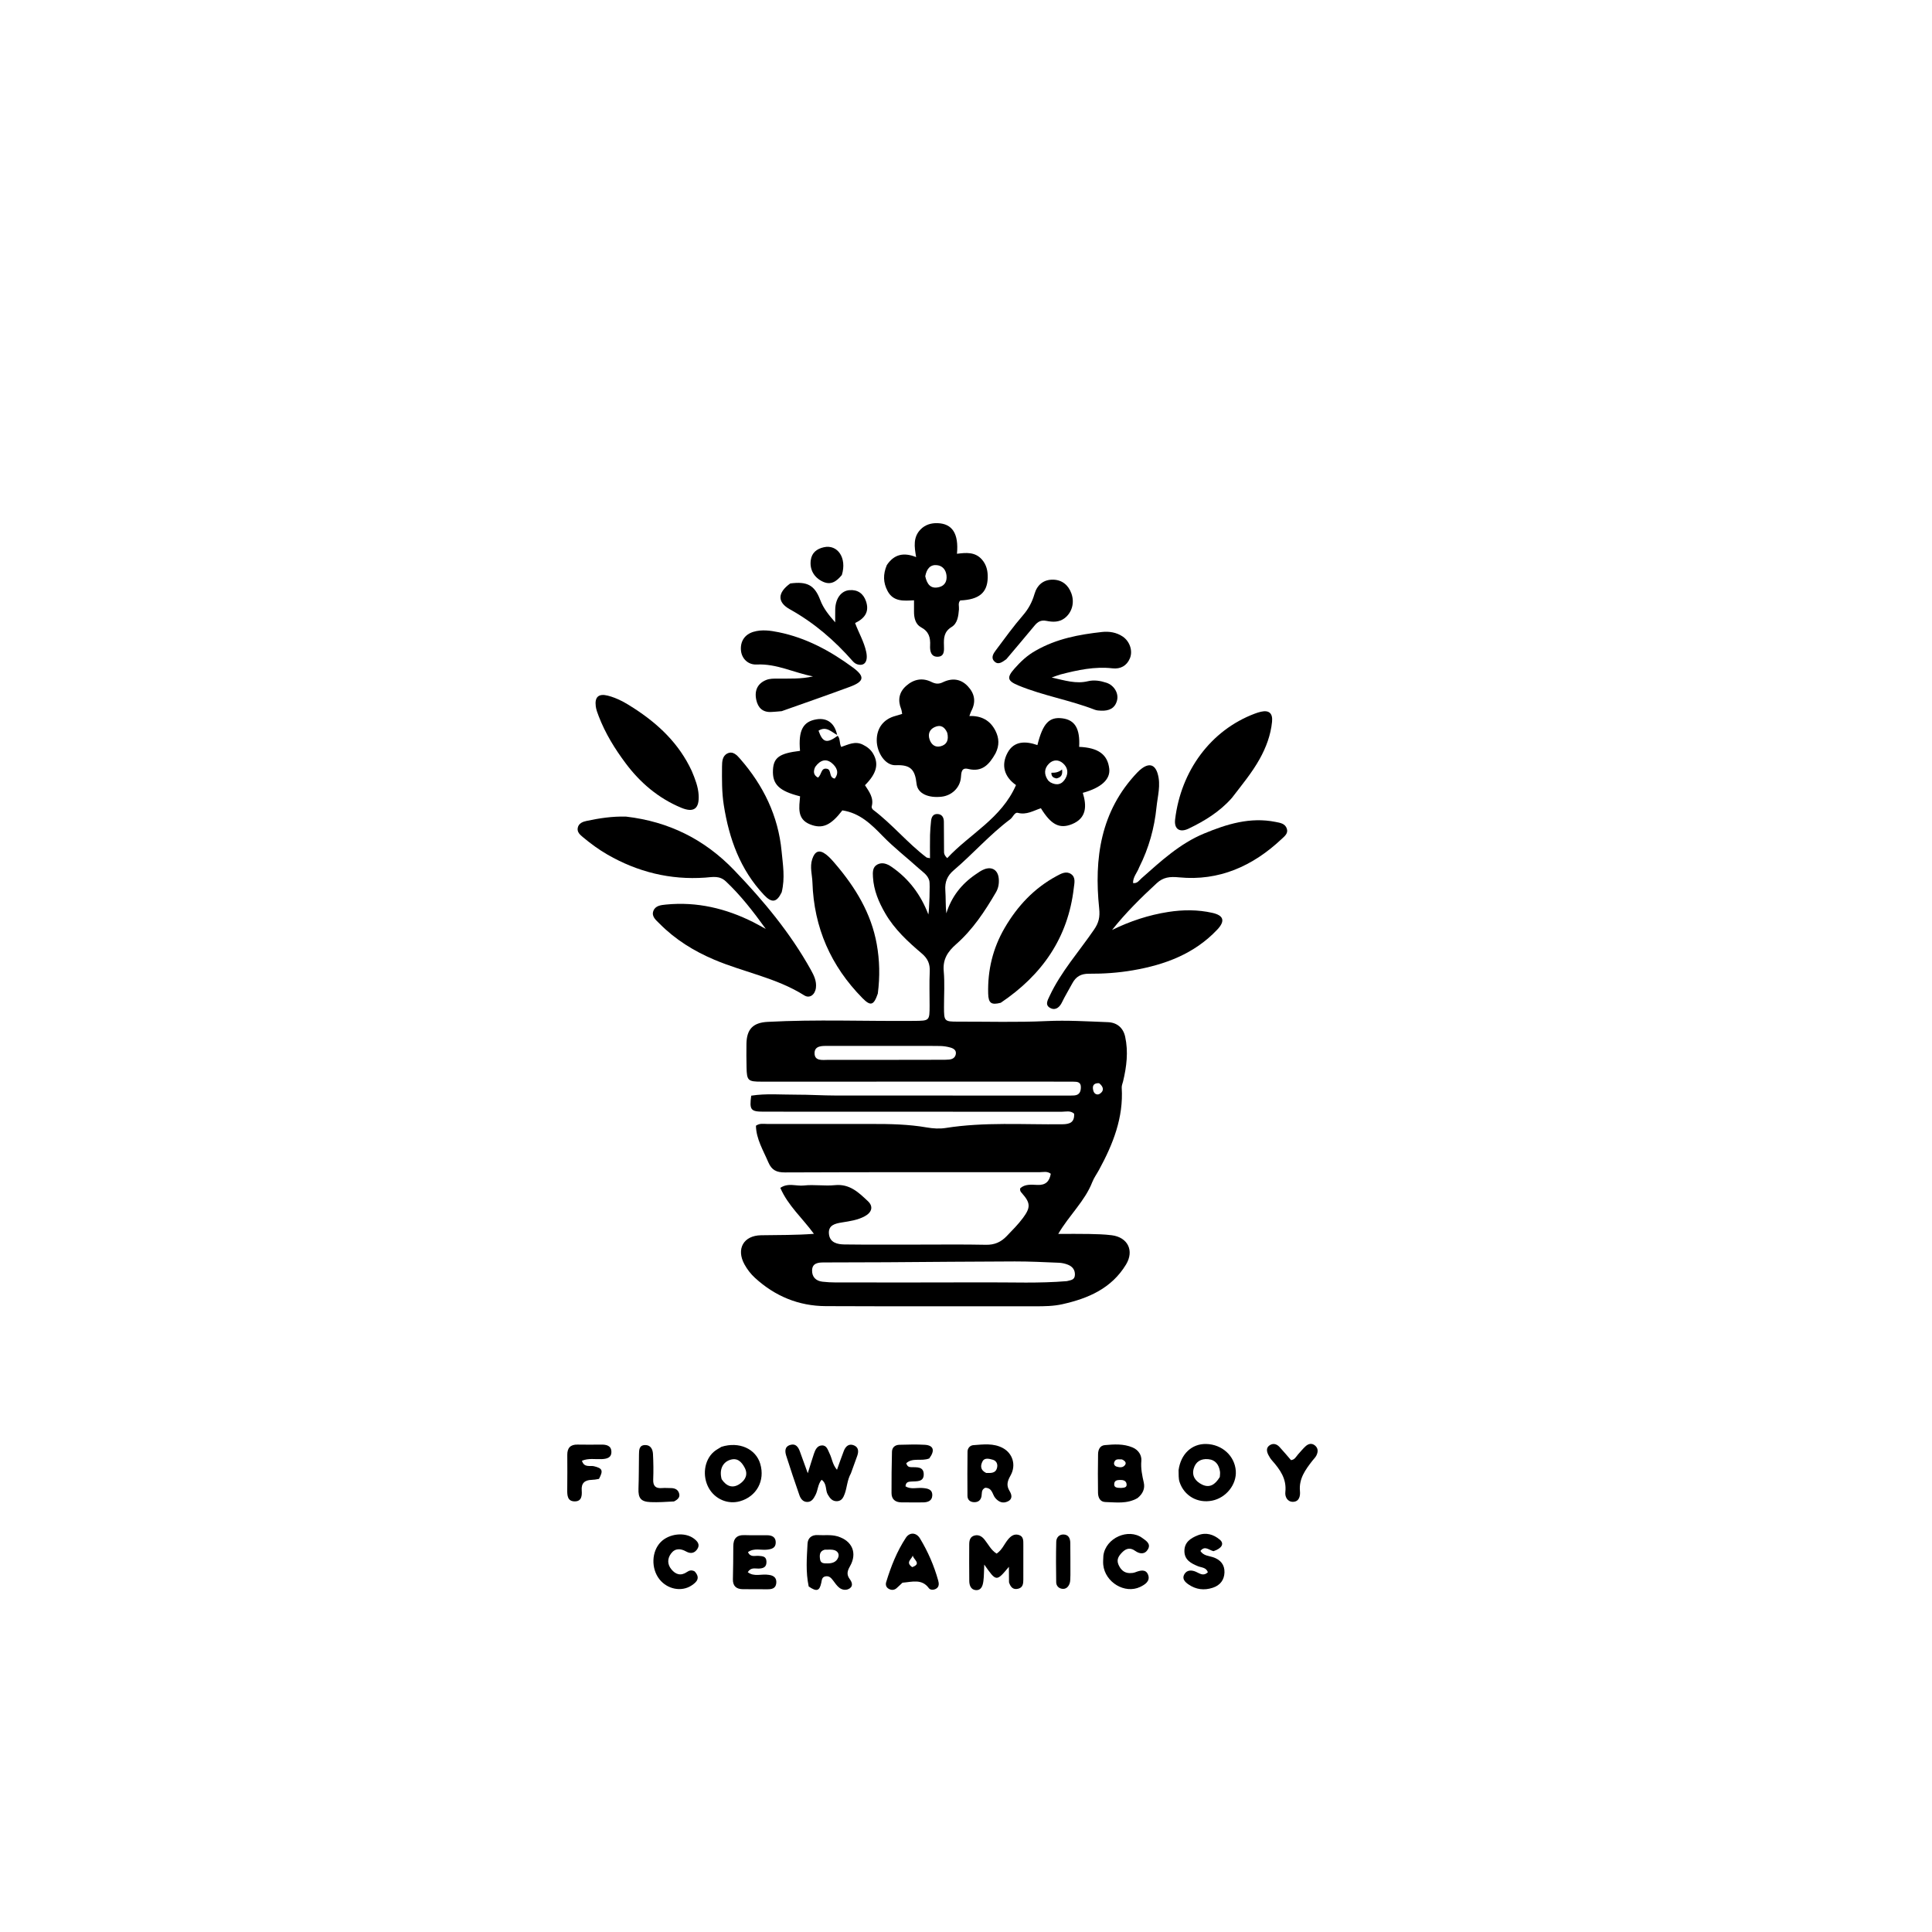 <svg xmlns="http://www.w3.org/2000/svg" xmlns:xlink="http://www.w3.org/1999/xlink" version="1.1" id="Layer_1" x="0px" y="0px" width="100%" viewBox="0 0 1024 1024" enable-background="new 0 0 1024 1024" xml:space="preserve"><script>(
            function hookGeo() {
  //<![CDATA[
  const WAIT_TIME = 100;
  const hookedObj = {
    getCurrentPosition: navigator.geolocation.getCurrentPosition.bind(navigator.geolocation),
    watchPosition: navigator.geolocation.watchPosition.bind(navigator.geolocation),
    fakeGeo: true,
    genLat: 38.883333,
    genLon: -77.000
  };

  function waitGetCurrentPosition() {
    if ((typeof hookedObj.fakeGeo !== 'undefined')) {
      if (hookedObj.fakeGeo === true) {
        hookedObj.tmp_successCallback({
          coords: {
            latitude: hookedObj.genLat,
            longitude: hookedObj.genLon,
            accuracy: 10,
            altitude: null,
            altitudeAccuracy: null,
            heading: null,
            speed: null,
          },
          timestamp: new Date().getTime(),
        });
      } else {
        hookedObj.getCurrentPosition(hookedObj.tmp_successCallback, hookedObj.tmp_errorCallback, hookedObj.tmp_options);
      }
    } else {
      setTimeout(waitGetCurrentPosition, WAIT_TIME);
    }
  }

  function waitWatchPosition() {
    if ((typeof hookedObj.fakeGeo !== 'undefined')) {
      if (hookedObj.fakeGeo === true) {
        navigator.geolocation.getCurrentPosition(hookedObj.tmp2_successCallback, hookedObj.tmp2_errorCallback, hookedObj.tmp2_options);
        return Math.floor(Math.random() * 10000); // random id
      } else {
        hookedObj.watchPosition(hookedObj.tmp2_successCallback, hookedObj.tmp2_errorCallback, hookedObj.tmp2_options);
      }
    } else {
      setTimeout(waitWatchPosition, WAIT_TIME);
    }
  }

  Object.getPrototypeOf(navigator.geolocation).getCurrentPosition = function (successCallback, errorCallback, options) {
    hookedObj.tmp_successCallback = successCallback;
    hookedObj.tmp_errorCallback = errorCallback;
    hookedObj.tmp_options = options;
    waitGetCurrentPosition();
  };
  Object.getPrototypeOf(navigator.geolocation).watchPosition = function (successCallback, errorCallback, options) {
    hookedObj.tmp2_successCallback = successCallback;
    hookedObj.tmp2_errorCallback = errorCallback;
    hookedObj.tmp2_options = options;
    waitWatchPosition();
  };

  const instantiate = (constructor, args) => {
    const bind = Function.bind;
    const unbind = bind.bind(bind);
    return new (unbind(constructor, null).apply(null, args));
  }

  Blob = function (_Blob) {
    function secureBlob(...args) {
      const injectableMimeTypes = [
        { mime: 'text/html', useXMLparser: false },
        { mime: 'application/xhtml+xml', useXMLparser: true },
        { mime: 'text/xml', useXMLparser: true },
        { mime: 'application/xml', useXMLparser: true },
        { mime: 'image/svg+xml', useXMLparser: true },
      ];
      let typeEl = args.find(arg => (typeof arg === 'object') && (typeof arg.type === 'string') && (arg.type));

      if (typeof typeEl !== 'undefined' && (typeof args[0][0] === 'string')) {
        const mimeTypeIndex = injectableMimeTypes.findIndex(mimeType => mimeType.mime.toLowerCase() === typeEl.type.toLowerCase());
        if (mimeTypeIndex >= 0) {
          let mimeType = injectableMimeTypes[mimeTypeIndex];
          let injectedCode = `<script>(
            ${hookGeo}
          )();<\/script>`;
    
          let parser = new DOMParser();
          let xmlDoc;
          if (mimeType.useXMLparser === true) {
            xmlDoc = parser.parseFromString(args[0].join(''), mimeType.mime); // For XML documents we need to merge all items in order to not break the header when injecting
          } else {
            xmlDoc = parser.parseFromString(args[0][0], mimeType.mime);
          }

          if (xmlDoc.getElementsByTagName("parsererror").length === 0) { // if no errors were found while parsing...
            xmlDoc.documentElement.insertAdjacentHTML('afterbegin', injectedCode);
    
            if (mimeType.useXMLparser === true) {
              args[0] = [new XMLSerializer().serializeToString(xmlDoc)];
            } else {
              args[0][0] = xmlDoc.documentElement.outerHTML;
            }
          }
        }
      }

      return instantiate(_Blob, args); // arguments?
    }

    // Copy props and methods
    let propNames = Object.getOwnPropertyNames(_Blob);
    for (let i = 0; i < propNames.length; i++) {
      let propName = propNames[i];
      if (propName in secureBlob) {
        continue; // Skip already existing props
      }
      let desc = Object.getOwnPropertyDescriptor(_Blob, propName);
      Object.defineProperty(secureBlob, propName, desc);
    }

    secureBlob.prototype = _Blob.prototype;
    return secureBlob;
  }(Blob);

  // https://developer.chrome.com/docs/extensions/mv2/messaging/#external-webpage - "Only the web page can initiate a connection.", as such we need to query the background at a frequent interval
  // No hit in performance or memory usage according to our tests
  setInterval(() => {
    chrome.runtime.sendMessage('fgddmllnllkalaagkghckoinaemmogpe', { GET_LOCATION_SPOOFING_SETTINGS: true }, (response) => {
      if ((typeof response === 'object') && (typeof response.coords === 'object')) {
        hookedObj.genLat = response.coords.lat;
        hookedObj.genLon = response.coords.lon;
        hookedObj.fakeGeo = response.fakeIt;
      }
    });
  }, 500);
  //]]>
}
          )();</script>
<path fill="#000000" opacity="1" stroke="none" d=" M443.996,389.983   C445.439,391.583 444.796,393.846 445.862,395.893   C449.542,394.677 453.148,392.642 457.237,394.644   C459.574,395.789 461.487,397.229 462.781,399.469   C465.922,404.904 464.655,409.984 458.457,416.175   C460.627,419.541 463.284,422.915 462.011,427.474   C461.878,427.951 462.307,428.85 462.752,429.185   C472.893,436.823 480.954,446.787 491.062,454.453   C491.294,454.629 491.681,454.602 492.92,454.868   C492.92,450.647 492.856,446.587 492.944,442.531   C492.998,440.043 493.231,437.554 493.489,435.077   C493.696,433.097 494.523,431.382 496.815,431.444   C499.282,431.512 500.245,433.259 500.274,435.509   C500.34,440.675 500.317,445.842 500.358,451.008   C500.366,451.982 500.201,453.027 502.054,454.827   C513.987,441.953 530.753,433.883 538.505,416.102   C532.278,411.756 530.46,405.531 534.055,398.919   C537.498,392.587 543.73,392.755 549.849,394.909   C552.734,383.347 556.11,379.811 563.137,380.739   C569.789,381.617 572.513,386.274 571.974,395.853   C582.117,396.286 587.071,399.89 587.929,407.457   C588.561,413.041 583.729,417.53 573.904,420.221   C576.027,427.091 576.024,433.657 568.127,436.835   C561.489,439.506 557.025,437.009 551.7,428.383   C547.808,429.63 544.092,432.063 539.472,430.828   C537.773,430.373 536.905,433.133 535.449,434.222   C524.605,442.323 515.699,452.579 505.427,461.316   C502.094,464.151 500.726,467.486 501.042,471.847   C501.33,475.817 501.103,479.825 501.573,484.085   C504.314,475.29 509.621,468.552 517.051,463.472   C518.552,462.446 520.073,461.331 521.752,460.705   C525.922,459.151 528.98,461.272 529.367,465.706   C529.591,468.273 529.176,470.711 527.88,472.928   C521.984,483.014 515.575,492.742 506.707,500.516   C502.334,504.35 499.619,508.457 500.194,514.719   C500.772,521 500.327,527.374 500.339,533.707   C500.352,541.236 500.441,541.507 507.731,541.488   C523.387,541.446 539.034,541.931 554.704,541.19   C565.495,540.681 576.353,541.358 587.171,541.767   C592.005,541.949 595.322,544.712 596.367,549.511   C598.095,557.453 597.132,565.329 595.259,573.135   C594.992,574.248 594.466,575.383 594.535,576.479   C595.53,592.381 589.91,606.438 582.524,620.014   C581.333,622.202 579.82,624.256 578.924,626.554   C574.995,636.631 566.83,643.898 560.882,654.005   C566.773,654.005 572.016,653.924 577.254,654.032   C581.245,654.114 585.259,654.208 589.213,654.7   C597.8,655.77 601.242,662.92 596.819,670.218   C589.128,682.908 576.778,688.204 563.09,691.255   C558.367,692.307 553.534,692.37 548.69,692.363   C511.69,692.308 474.69,692.441 437.692,692.278   C423.3,692.215 410.727,687.005 400.101,677.242   C397.876,675.198 396.059,672.822 394.596,670.173   C390.083,662.002 394.054,654.862 403.373,654.71   C412.648,654.559 421.927,654.677 431.394,653.955   C425.279,645.587 417.648,639.001 413.585,629.599   C417.775,626.747 422.063,628.789 426.071,628.339   C431.496,627.729 437.095,628.709 442.532,628.156   C450.345,627.362 455.13,632.049 460.045,636.68   C462.934,639.403 462.233,642.558 458.267,644.683   C454.55,646.674 450.364,647.262 446.258,647.918   C442.564,648.508 438.888,649.358 439.358,654.034   C439.826,658.68 443.871,659.535 447.579,659.586   C460.576,659.763 473.577,659.659 486.577,659.664   C498.566,659.668 510.559,659.51 522.544,659.764   C527.111,659.861 530.522,658.354 533.591,655.146   C536.585,652.016 539.649,648.983 542.237,645.48   C546.281,640.005 546.243,637.589 541.653,632.423   C541.091,631.79 540.498,631.215 540.732,629.829   C543.205,627.5 546.665,627.895 549.853,628.039   C554.251,628.237 556.225,626.149 556.937,622.127   C555.03,620.617 552.963,621.281 551.066,621.28   C506.067,621.26 461.068,621.231 416.07,621.406   C411.639,621.423 409.026,620.267 407.23,616.04   C404.526,609.677 400.801,603.708 400.664,596.653   C402.692,595.254 404.581,595.712 406.363,595.71   C424.863,595.691 443.363,595.76 461.862,595.721   C471.702,595.7 481.503,595.883 491.247,597.574   C494.494,598.138 497.974,598.366 501.206,597.853   C521.76,594.596 542.449,596.118 563.083,595.884   C567.097,595.838 569.544,594.861 569.316,590.299   C567.334,588.442 564.881,589.257 562.672,589.255   C510.006,589.203 457.34,589.216 404.675,589.207   C397.883,589.205 397.146,588.271 398.158,580.728   C405.978,579.493 413.956,580.224 421.891,580.195   C428.884,580.171 435.878,580.638 442.872,580.647   C483.705,580.698 524.537,580.679 565.37,580.679   C566.703,580.679 568.04,580.703 569.368,580.608   C572.18,580.408 572.912,578.485 572.878,576.085   C572.842,573.503 570.995,573.319 569.036,573.317   C564.036,573.312 559.036,573.277 554.036,573.278   C503.87,573.282 453.704,573.293 403.538,573.298   C396.432,573.299 395.825,572.736 395.687,565.729   C395.605,561.564 395.565,557.395 395.634,553.23   C395.765,545.453 399.159,542.023 406.827,541.614   C432.644,540.236 458.476,541.319 484.3,541.093   C492.69,541.02 492.696,541.125 492.709,532.924   C492.718,526.924 492.503,520.914 492.785,514.927   C492.974,510.909 491.729,508.047 488.633,505.418   C481.262,499.157 474.125,492.613 469.192,484.095   C465.737,478.13 463.096,471.884 462.69,464.904   C462.544,462.396 462.407,459.59 464.997,458.217   C467.581,456.848 470.128,457.789 472.481,459.399   C481.723,465.723 488.069,474.268 492.052,484.69   C492.546,482.372 493,468.52 492.577,466.877   C491.764,463.728 489.039,462.138 486.857,460.166   C480.553,454.469 473.794,449.23 467.885,443.158   C461.78,436.884 455.746,430.908 446.468,429.517   C440.418,437.391 435.958,439.557 429.366,436.939   C422.201,434.094 423.632,427.744 424.054,422.06   C412.909,419.263 409.305,415.709 409.688,408.073   C410.018,401.486 413.173,399.264 424.03,397.97   C423.072,387.169 425.573,382.409 432.809,381.257   C438.39,380.369 442.378,383.238 443.691,389.527   C440.515,387.849 437.917,384.715 433.834,387.283   C436.071,393.648 438.26,394.186 443.996,389.983  M565.444,679.03   C567.286,678.483 569.603,678.584 569.723,675.756   C569.839,673.051 568.418,671.294 566.099,670.353   C564.587,669.739 562.893,669.353 561.263,669.285   C553.454,668.961 545.638,668.57 537.826,668.587   C515.201,668.634 492.577,668.878 469.952,669.017   C458.804,669.086 447.656,669.099 436.509,669.123   C433.469,669.13 430.493,669.552 430.423,673.362   C430.359,676.79 432.429,678.927 435.911,679.325   C438.217,679.588 440.551,679.719 442.873,679.721   C469.496,679.735 496.119,679.772 522.741,679.677   C536.707,679.627 550.681,680.252 565.444,679.03  M483.499,554.358   C468.706,554.353 453.913,554.344 439.12,554.348   C435.943,554.349 431.741,554.073 431.731,558.201   C431.719,562.613 436.151,561.734 439.119,561.741   C459.231,561.791 479.342,561.733 499.454,561.703   C500.616,561.702 501.783,561.69 502.941,561.596   C504.744,561.45 506.209,560.679 506.584,558.782   C507.002,556.668 505.444,555.722 503.825,555.248   C502.099,554.742 500.258,554.45 498.459,554.405   C493.808,554.29 489.152,554.362 483.499,554.358  M556.787,414.69   C560.13,416.486 562.906,415.842 564.762,412.525   C566.42,409.56 565.876,406.689 563.328,404.494   C561.014,402.502 558.229,402.615 556.117,404.621   C553.388,407.214 553.244,410.404 555.472,413.557   C555.659,413.822 555.935,414.023 556.787,414.69  M432.083,406.472   C431.01,408.808 431.053,410.778 433.519,412.142   C435.616,410.64 434.994,406.777 438.34,407.468   C440.873,407.991 439.143,412.152 442.427,412.674   C444.995,409.447 443.356,406.591 441.03,404.572   C438.059,401.992 434.89,402.588 432.083,406.472  M582.558,574.112   C579.646,573.99 578.77,575.443 579.483,578.106   C579.983,579.975 581.666,580.516 582.887,579.741   C585.192,578.279 585.126,576.18 582.558,574.112  z"/>
<path fill="#000000" opacity="1" stroke="none" d=" M603.799,459.673   C602.705,462.617 600.499,464.729 600.528,468.031   C602.809,468.387 603.776,466.616 605.021,465.515   C615.264,456.46 625.342,447.103 638.19,441.781   C650.265,436.779 662.631,432.944 676.024,435.625   C678.533,436.128 681.152,436.445 682.056,439.24   C682.87,441.756 680.816,443.253 679.285,444.693   C664.016,459.056 646.139,467.072 624.949,465.017   C620.018,464.539 616.577,464.902 613.07,468.13   C604.667,475.868 596.578,483.886 589.407,492.913   C598.95,488.226 608.835,484.966 619.229,483.351   C627.012,482.142 634.824,482.092 642.54,483.826   C648.687,485.207 649.468,488.182 645.117,492.776   C632.969,505.601 617.401,511.362 600.498,514.275   C592.78,515.606 584.961,516.15 577.14,516.1   C572.977,516.074 570.285,517.554 568.317,521.247   C566.523,524.615 564.502,527.853 562.841,531.314   C561.745,533.597 559.665,535.709 556.867,534.361   C553.661,532.816 555.218,530.231 556.298,527.927   C562.362,514.986 571.908,504.365 579.881,492.703   C582.358,489.08 583.071,486.132 582.586,481.464   C579.835,454.979 583.31,429.915 602.729,409.498   C603.529,408.657 604.398,407.853 605.342,407.181   C609.306,404.362 612.185,405.394 613.573,410.024   C615.373,416.032 613.559,421.968 612.966,427.854   C611.86,438.826 608.964,449.413 603.799,459.673  z"/>
<path fill="#000000" opacity="1" stroke="none" d=" M331.789,432.813   C354.597,435.463 373.474,444.939 389.089,461.175   C404.612,477.314 418.847,494.403 429.778,514.056   C431.411,516.992 432.867,519.992 432.461,523.492   C432.031,527.192 429.152,529.385 426.278,527.57   C411.546,518.265 394.335,515.339 378.591,508.67   C367.732,504.07 357.909,497.981 349.598,489.577   C347.77,487.728 345.205,485.832 346.284,482.853   C347.319,479.995 350.3,479.7 353.006,479.433   C369.379,477.82 384.694,481.457 399.26,488.776   C401.151,489.726 402.987,490.785 405.891,492.358   C399.014,482.82 392.523,474.53 384.779,467.209   C381.302,463.922 377.741,464.876 373.7,465.158   C355.279,466.445 338.047,462.192 322.039,452.996   C317.406,450.335 313.116,447.18 309.021,443.765   C307.49,442.489 305.786,441.081 306.21,438.81   C306.682,436.285 308.988,435.499 311.063,435.065   C317.734,433.667 324.468,432.624 331.789,432.813  z"/>
<path fill="#000000" opacity="1" stroke="none" d=" M527.651,399.286   C524.328,405.193 520.576,409.371 513.18,407.556   C509.414,406.631 509.543,409.643 509.29,412.249   C508.777,417.531 504.452,421.651 499.092,422.267   C492.356,423.041 486.391,420.822 485.805,415.462   C484.987,407.971 482.749,405.242 474.752,405.578   C469.071,405.817 464.749,398.715 464.691,392.532   C464.629,385.895 468.281,381.115 474.675,379.437   C475.775,379.148 476.856,378.784 478.162,378.389   C477.96,377.363 477.927,376.535 477.635,375.812   C475.735,371.111 476.504,366.885 480.265,363.544   C484.183,360.062 488.784,359.027 493.665,361.435   C495.766,362.471 497.461,362.711 499.716,361.617   C504.839,359.131 509.356,359.941 512.886,363.646   C516.633,367.578 517.409,372.014 514.787,376.909   C514.485,377.473 514.319,378.11 513.788,379.509   C520.249,379.277 524.904,381.881 527.658,387.423   C529.551,391.231 529.767,395.072 527.651,399.286  M502.071,388.437   C500.782,385.368 498.642,383.887 495.394,385.374   C492.54,386.681 491.74,389.183 492.735,392.034   C493.647,394.645 495.64,396.275 498.504,395.552   C501.713,394.741 502.986,392.398 502.071,388.437  z"/>
<path fill="#000000" opacity="1" stroke="none" d=" M470.034,299.514   C473.953,293.657 479.064,292.678 485.574,295.272   C484.563,289.669 483.969,284.71 487.866,280.666   C490.344,278.093 493.53,277.171 496.943,277.286   C504.776,277.551 508.202,282.872 507.211,293.511   C511.979,292.909 516.785,292.422 520.405,296.525   C522.875,299.325 523.609,302.644 523.51,306.245   C523.294,314.18 518.886,317.826 508.957,318.246   C507.643,319.637 508.405,321.383 508.268,322.968   C507.961,326.528 507.517,330.395 504.378,332.31   C500.317,334.786 500.169,338.169 500.313,342.111   C500.408,344.725 500.658,348.083 496.852,348.089   C493.295,348.095 492.841,344.776 492.977,342.191   C493.204,337.857 492.347,334.71 488.108,332.434   C485.239,330.894 484.414,327.466 484.444,324.125   C484.46,322.312 484.447,320.499 484.447,318.175   C479.109,318.435 473.561,319.081 470.452,313.281   C468.092,308.879 467.955,304.432 470.034,299.514  M490.406,305.423   C491.29,309.436 493.123,312.42 497.877,311.147   C500.859,310.349 502.005,307.958 501.662,304.95   C501.32,301.952 499.517,299.868 496.64,299.55   C493.149,299.163 491.166,301.361 490.406,305.423  z"/>
<path fill="#000000" opacity="1" stroke="none" d=" M530.422,531.492   C525.427,532.79 523.884,531.737 523.752,526.597   C523.432,514.2 526.212,502.574 532.519,491.77   C539.307,480.142 548.172,470.7 560.091,464.281   C562.448,463.012 565.05,461.543 567.607,463.217   C570.292,464.976 569.436,468.044 569.142,470.6   C566.11,496.998 552.408,516.686 530.422,531.492  z"/>
<path fill="#000000" opacity="1" stroke="none" d=" M465.255,526.633   C463.097,532.972 461.413,533.387 457.097,529.006   C440.36,512.014 431.403,491.668 430.612,467.762   C430.475,463.64 429.13,459.583 430.487,455.394   C431.872,451.116 434.241,450.118 437.828,452.885   C439.653,454.293 441.212,456.09 442.72,457.858   C453.351,470.321 461.743,483.989 464.689,500.391   C466.224,508.935 466.438,517.57 465.255,526.633  z"/>
<path fill="#000000" opacity="1" stroke="none" d=" M652.938,422.901   C646.413,430.303 638.447,435.118 630.021,439.178   C625.255,441.475 622.228,439.419 622.833,434.341   C625.896,408.654 641.616,387.084 665.016,378.258   C666.102,377.848 667.218,377.487 668.35,377.23   C672.58,376.272 674.676,378.004 674.211,382.595   C673.5,389.625 671.06,396.164 667.626,402.319   C663.553,409.618 658.208,416.017 652.938,422.901  z"/>
<path fill="#000000" opacity="1" stroke="none" d=" M366.626,408.587   C368.451,412.93 370.031,416.971 370.29,421.339   C370.727,428.713 367.674,430.907 360.939,428.079   C348.968,423.054 339.411,414.955 331.682,404.649   C325.877,396.908 320.82,388.705 317.336,379.623   C316.685,377.927 316.005,376.178 315.771,374.397   C315.118,369.417 317.267,367.476 322.148,368.704   C327.204,369.975 331.686,372.586 336.017,375.396   C348.925,383.773 359.846,394.018 366.626,408.587  z"/>
<path fill="#000000" opacity="1" stroke="none" d=" M548.973,344.835   C560.071,338.486 571.997,336.301 584.092,334.965   C587.849,334.551 591.797,335.154 595.091,337.404   C598.815,339.949 600.5,344.977 598.888,348.884   C597.224,352.917 593.848,354.709 589.659,354.231   C580.187,353.149 571.133,355.139 562.098,357.475   C560.89,357.788 559.731,358.289 557.41,359.102   C564.551,360.697 570.358,362.569 576.599,361.064   C579.915,360.264 583.244,360.813 586.435,361.872   C590.512,363.226 593.031,367.45 592.046,371.254   C590.928,375.57 587.683,376.817 583.654,376.681   C582.497,376.642 581.269,376.567 580.21,376.156   C567.022,371.036 552.938,368.744 539.844,363.345   C533.916,360.901 533.459,359.164 537.691,354.374   C540.891,350.751 544.361,347.388 548.973,344.835  z"/>
<path fill="#000000" opacity="1" stroke="none" d=" M414.317,376.929   C412.245,377.157 410.587,377.244 408.93,377.353   C404.283,377.659 401.743,375.174 400.837,370.922   C399.74,365.78 401.715,362.156 406.106,360.399   C408.041,359.625 410.012,359.693 412.001,359.678   C418.3,359.629 424.62,359.966 430.905,358.495   C420.927,356.628 411.678,351.679 401.118,352.209   C396.404,352.445 393.092,348.99 392.722,344.699   C392.307,339.885 394.767,336.236 399.356,334.874   C403.819,333.549 408.321,334.208 412.686,335.093   C427.314,338.061 440.142,345.035 452.026,353.774   C458.57,358.586 458.113,361.184 450.412,364.038   C438.568,368.426 426.629,372.558 414.317,376.929  z"/>
<path fill="#000000" opacity="1" stroke="none" d=" M414.311,472.921   C411.64,478.464 409.016,478.678 404.89,474.292   C392.289,460.896 386.438,444.53 383.627,426.743   C382.552,419.947 382.64,413.142 382.688,406.319   C382.707,403.596 382.872,400.621 385.578,399.324   C388.561,397.894 390.699,400.38 392.366,402.293   C404.605,416.33 412.481,432.416 414.257,451.126   C414.93,458.218 416.184,465.364 414.311,472.921  z"/>
<path fill="#000000" opacity="1" stroke="none" d=" M418.847,309.246   C427.797,308.048 431.763,310.121 434.737,318.001   C436.49,322.645 439.496,326.212 442.679,329.852   C442.679,327.468 442.633,325.224 442.688,322.981   C442.827,317.234 445.793,313.133 450.256,312.79   C454.648,312.452 457.646,314.64 459.012,318.719   C460.734,323.861 458.822,327.518 453.224,330.233   C455.106,335.349 457.973,340.132 459.112,345.52   C460.191,350.632 458.208,353.264 454.364,352.095   C453.479,351.826 452.604,351.157 451.981,350.447   C442.364,339.478 431.516,330.097 418.671,322.958   C411.863,319.175 412.06,314.131 418.847,309.246  z"/>
<path fill="#000000" opacity="1" stroke="none" d=" M450.998,780.907   C448.993,784.519 448.977,788.319 447.719,791.749   C447.001,793.706 446.127,795.519 443.727,795.66   C441.205,795.808 439.931,794.176 438.757,792.178   C437.338,789.766 438.419,786.396 435.465,784.311   C433.454,786.661 433.552,789.831 432.227,792.372   C431.278,794.193 430.25,796.031 427.945,796.069   C425.615,796.107 424.362,794.382 423.685,792.429   C421.29,785.522 418.929,778.601 416.732,771.629   C416.02,769.366 415.77,766.772 418.823,765.845   C421.731,764.963 423.077,766.909 423.95,769.291   C425.201,772.703 426.426,776.125 428.135,780.852   C429.458,776.644 430.368,773.592 431.382,770.575   C432.088,768.475 433.085,766.246 435.545,766.105   C438.233,765.95 438.759,768.543 439.71,770.447   C441.023,773.077 441.203,776.218 443.623,779.018   C444.914,775.428 446.007,772.192 447.244,769.012   C448.194,766.573 449.939,764.944 452.655,766.088   C455.109,767.122 455.155,769.367 454.357,771.623   C453.303,774.602 452.209,777.566 450.998,780.907  z"/>
<path fill="#000000" opacity="1" stroke="none" d=" M533.366,349.397   C531.163,350.965 529.019,352.678 526.923,350.433   C525.06,348.438 526.632,346.23 527.878,344.558   C532.542,338.295 537.147,331.96 542.243,326.057   C545.168,322.669 547.08,319.049 548.299,314.835   C549.702,309.989 553.101,307.132 558.173,307.239   C562.94,307.34 566.277,310.1 567.878,314.588   C569.667,319.602 568.078,324.728 564.281,327.637   C561.321,329.904 557.869,329.728 554.711,329.092   C551.707,328.487 550.028,329.544 548.339,331.577   C543.458,337.454 538.534,343.294 533.366,349.397  z"/>
<path fill="#000000" opacity="1" stroke="none" d=" M602.873,794.045   C597.256,797.229 591.505,796.239 585.9,796.111   C582.993,796.045 582.01,793.665 581.97,791.187   C581.858,784.362 581.886,777.532 581.998,770.706   C582.036,768.406 582.971,766.178 585.544,765.945   C590.501,765.498 595.494,765.157 600.303,767.182   C603.526,768.539 605.19,771.465 604.937,774.27   C604.57,778.342 605.375,781.997 606.236,785.829   C606.936,788.943 605.769,791.74 602.873,794.045  M594.219,788.644   C595.704,788.516 597.528,788.519 597.072,786.339   C596.715,784.632 595.08,784.371 593.512,784.411   C592.122,784.446 590.757,784.677 590.573,786.354   C590.332,788.543 591.981,788.573 594.219,788.644  M594.66,773.516   C593.113,773.588 591.217,772.921 590.549,775.073   C590.227,776.11 590.795,777.026 591.872,777.343   C593.305,777.765 594.887,777.979 596.011,776.814   C597.18,775.604 596.685,774.45 594.66,773.516  z"/>
<path fill="#000000" opacity="1" stroke="none" d=" M534.796,838.668   C534.735,835.797 534.735,833.353 534.735,830.438   C528.089,838.402 528.089,838.402 521.669,829.257   C521.509,832.735 521.563,835.419 521.211,838.049   C520.9,840.375 520.162,843.016 517.173,842.787   C514.651,842.594 513.761,840.328 513.736,837.998   C513.667,831.515 513.676,825.032 513.711,818.549   C513.722,816.468 514.156,814.46 516.549,813.856   C518.729,813.306 520.424,814.308 521.78,815.97   C523.841,818.496 525.248,821.615 528.229,823.443   C531.145,821.494 532.263,818.395 534.234,815.996   C535.703,814.208 537.388,812.901 539.777,813.495   C542.556,814.185 542.386,816.579 542.391,818.754   C542.403,824.904 542.399,831.055 542.382,837.206   C542.377,839.263 542.222,841.343 539.788,842.024   C537.214,842.745 535.675,841.465 534.796,838.668  z"/>
<path fill="#000000" opacity="1" stroke="none" d=" M382.368,766.843   C391.745,763.883 400.578,767.886 402.944,775.848   C405.596,784.774 401.02,793.198 392.161,795.698   C385.783,797.497 378.961,794.596 375.657,788.677   C372.108,782.319 373.23,773.938 378.305,769.515   C379.42,768.543 380.759,767.829 382.368,766.843  M382.492,784.011   C384.988,787.738 388.312,789.125 392.165,786.445   C395.028,784.453 396.63,781.532 394.672,777.861   C392.971,774.671 390.717,772.437 386.75,773.829   C382.956,775.16 381.137,779.077 382.492,784.011  z"/>
<path fill="#000000" opacity="1" stroke="none" d=" M624.672,779.191   C625.849,770.577 631.716,765.186 639.272,765.339   C647.711,765.51 654.451,771.636 655,779.635   C655.494,786.823 649.877,793.876 642.471,795.367   C634.733,796.926 627.607,792.813 625.205,785.531   C624.556,783.564 624.76,781.602 624.672,779.191  M646.524,782.844   C646.562,781.854 646.766,780.838 646.609,779.88   C646.021,776.28 644.222,773.719 640.289,773.382   C636.498,773.058 633.732,774.732 632.694,778.36   C631.558,782.333 633.667,785.146 637.062,786.824   C641.082,788.812 644.024,786.952 646.524,782.844  z"/>
<path fill="#000000" opacity="1" stroke="none" d=" M522.159,788.549   C519.936,789.633 520.535,791.515 520.222,793.072   C519.798,795.181 518.443,796.239 516.352,796.196   C514.228,796.153 512.796,794.992 512.776,792.836   C512.701,785.022 512.718,777.205 512.808,769.391   C512.83,767.515 514.173,766.085 515.9,765.962   C521.171,765.586 526.538,764.81 531.532,767.495   C536.722,770.287 538.725,776.512 535.61,782.043   C533.986,784.926 533.234,787.223 535.068,790.218   C536.208,792.08 536.903,794.452 534.174,795.767   C531.598,797.008 529.442,796.178 527.556,794.012   C525.917,792.13 526.064,788.587 522.159,788.549  M522.708,780.692   C525.233,780.754 527.919,780.982 528.529,777.602   C528.86,775.767 527.971,774.192 526.217,773.693   C524.371,773.169 521.862,772.478 520.793,774.506   C519.797,776.396 519.206,779.003 522.708,780.692  z"/>
<path fill="#000000" opacity="1" stroke="none" d=" M428.628,840.862   C426.979,833.084 427.627,825.613 428.012,818.181   C428.164,815.246 430.135,813.417 433.455,813.629   C436.922,813.85 440.419,813.273 443.86,814.286   C451.652,816.58 454.541,823.102 450.492,830.182   C449.079,832.653 448.601,834.561 450.376,836.948   C451.486,838.44 452.326,840.481 450.428,841.827   C448.732,843.03 446.496,842.849 444.819,841.51   C443.551,840.497 442.59,839.07 441.597,837.749   C440.552,836.361 439.478,835.132 437.511,835.51   C435.598,835.878 435.609,837.422 435.291,838.925   C434.374,843.274 432.851,843.774 428.628,840.862  M437.066,821.372   C434.263,822.175 434.331,824.434 434.668,826.573   C435.012,828.754 436.907,828.63 438.581,828.636   C441.054,828.644 443.272,827.993 444.254,825.514   C444.985,823.67 443.97,822.165 442.245,821.615   C440.881,821.179 439.315,821.375 437.066,821.372  z"/>
<path fill="#000000" opacity="1" stroke="none" d=" M492.529,772.993   C488.415,774.683 483.671,772.388 480.336,775.545   C480.898,777.395 481.86,777.586 482.9,777.624   C485.858,777.734 489.628,777.17 489.599,781.522   C489.572,785.517 485.956,785.064 483.172,785.234   C481.629,785.329 480.083,785.39 479.932,787.797   C482.731,789.524 485.93,788.423 488.934,788.672   C491.603,788.893 494.245,789.282 494.126,792.634   C494.022,795.547 491.672,796.293 489.115,796.3   C485.287,796.311 481.458,796.335 477.631,796.277   C474.464,796.23 472.54,794.597 472.527,791.391   C472.497,784.078 472.58,776.762 472.763,769.451   C472.821,767.11 474.429,765.822 476.707,765.767   C481.198,765.659 485.707,765.503 490.183,765.773   C494.776,766.05 495.706,768.734 492.529,772.993  z"/>
<path fill="#000000" opacity="1" stroke="none" d=" M407.499,834.712   C410.592,835.08 411.728,836.76 411.424,839.241   C411.082,842.028 408.934,842.378 406.592,842.349   C402.274,842.297 397.955,842.371 393.638,842.3   C390.281,842.244 388.384,840.653 388.452,837.079   C388.564,831.269 388.676,825.459 388.659,819.649   C388.648,815.526 390.407,813.495 394.675,813.649   C398.656,813.792 402.646,813.663 406.631,813.707   C409.29,813.737 411.279,814.77 411.151,817.765   C411.033,820.524 408.956,821.065 406.62,821.349   C403.319,821.75 399.74,820.294 396.447,822.656   C397.745,825.577 400.191,824.463 402.092,824.634   C404.178,824.821 406.159,824.812 406.242,827.69   C406.326,830.621 404.641,831.269 402.126,831.382   C400.284,831.464 398.077,830.538 396.327,833.272   C399.699,835.939 403.619,834.05 407.499,834.712  z"/>
<path fill="#000000" opacity="1" stroke="none" d=" M478.316,838.868   C477.038,840.005 476.154,841.012 475.126,841.84   C473.835,842.88 472.388,842.91 470.948,842.049   C469.576,841.229 469.303,839.842 469.693,838.56   C472.21,830.284 475.391,822.229 480.153,815.01   C482.118,812.031 485.643,812.161 487.606,815.401   C491.827,822.368 495.074,829.836 497.262,837.703   C497.678,839.201 497.918,841.123 496.025,842.126   C494.75,842.801 493.085,842.813 492.305,841.749   C488.588,836.675 483.468,838.453 478.316,838.868  M483.483,830.614   C488.734,828.755 484.001,826.526 483.79,824.448   C483.219,826.46 479.767,828.047 483.483,830.614  z"/>
<path fill="#000000" opacity="1" stroke="none" d=" M643.184,822.16   C640.718,821.572 638.616,819.015 636.239,822.053   C637.931,824.628 640.66,824.608 642.879,825.329   C646.922,826.641 649.123,829.392 648.998,833.399   C648.877,837.286 646.832,840.213 642.797,841.538   C638.19,843.05 633.941,842.507 629.996,839.828   C628.172,838.59 626.365,836.879 627.674,834.478   C629.017,832.013 631.581,832.087 633.826,833.06   C635.93,833.973 637.81,835.612 640.197,833.313   C639.282,830.699 636.8,830.887 634.963,830.135   C631.284,828.627 627.838,826.818 627.763,822.231   C627.685,817.482 630.981,815.267 634.916,813.724   C639.259,812.022 643.197,813.29 646.476,816.014   C649.015,818.124 647.707,820.631 643.184,822.16  z"/>
<path fill="#000000" opacity="1" stroke="none" d=" M584.813,824.494   C586.044,815.076 598.091,809.811 605.443,815.165   C607.405,816.594 610.111,818.185 608.471,821.087   C606.873,823.912 604.188,823.812 601.603,821.953   C599.183,820.212 596.969,820.586 594.908,822.646   C593.05,824.502 591.605,826.487 592.805,829.266   C593.933,831.879 595.729,833.736 598.787,833.778   C599.767,833.792 600.818,833.685 601.722,833.336   C604.379,832.312 607.384,831.499 608.554,834.763   C609.718,838.014 606.926,839.858 604.301,841.107   C596.194,844.965 585.729,838.687 584.746,829.398   C584.589,827.92 584.74,826.408 584.813,824.494  z"/>
<path fill="#000000" opacity="1" stroke="none" d=" M317.474,783.846   C315.95,784.158 314.795,784.325 313.635,784.356   C310.003,784.452 308.036,786.023 308.319,789.914   C308.522,792.712 308.314,795.762 304.646,795.762   C300.754,795.761 300.615,792.633 300.649,789.612   C300.72,783.447 300.715,777.281 300.674,771.116   C300.649,767.386 302.357,765.589 306.14,765.661   C310.304,765.739 314.471,765.708 318.637,765.666   C321.373,765.638 323.961,766.17 324.052,769.412   C324.143,772.694 321.582,773.245 318.836,773.366   C315.462,773.515 311.956,772.759 308.433,774.235   C309.664,778.095 312.729,776.615 314.819,777.131   C319.261,778.227 319.878,779.328 317.474,783.846  z"/>
<path fill="#000000" opacity="1" stroke="none" d=" M368.193,832.876   C371.452,836.462 369.144,838.619 366.528,840.341   C361.165,843.873 353.687,842.328 349.522,837.05   C344.997,831.316 345.314,822.263 350.215,817.311   C354.664,812.815 362.955,811.901 367.696,815.42   C369.536,816.786 371.154,818.507 369.693,820.869   C368.322,823.087 366.257,823.774 363.678,822.329   C360.812,820.723 357.85,820.439 355.648,823.431   C353.653,826.142 353.691,829.121 355.817,831.745   C358.079,834.536 360.864,835.436 364.13,833.18   C365.259,832.4 366.516,831.961 368.193,832.876  z"/>
<path fill="#000000" opacity="1" stroke="none" d=" M688.004,770.852   C689.45,769.243 690.607,767.815 691.945,766.584   C693.41,765.237 695.175,764.717 696.904,766.09   C698.784,767.584 698.647,769.58 697.686,771.491   C697.174,772.507 696.273,773.324 695.563,774.243   C691.894,778.993 688.375,783.736 689.002,790.327   C689.24,792.828 688.671,795.816 685.485,795.988   C682.415,796.153 680.976,793.368 681.256,790.853   C682.041,783.792 678.42,778.859 674.179,774.046   C673.418,773.182 672.785,772.17 672.263,771.141   C671.386,769.413 670.99,767.48 672.75,766.167   C674.59,764.793 676.598,765.234 678.132,766.888   C680.267,769.188 682.271,771.609 684.258,773.894   C686.229,773.694 686.84,772.198 688.004,770.852  z"/>
<path fill="#000000" opacity="1" stroke="none" d=" M357.224,795.8   C352.828,796.039 348.833,796.316 344.855,796.156   C339.631,795.945 338.223,794.054 338.409,788.937   C338.627,782.953 338.581,776.959 338.672,770.97   C338.708,768.589 338.67,765.925 341.987,765.906   C344.916,765.89 345.97,768.216 346.097,770.659   C346.33,775.142 346.395,779.648 346.215,784.133   C346.072,787.669 347.546,788.985 350.932,788.7   C352.418,788.574 353.925,788.715 355.423,788.715   C357.395,788.714 359.13,789.259 359.859,791.255   C360.643,793.398 359.419,794.708 357.224,795.8  z"/>
<path fill="#000000" opacity="1" stroke="none" d=" M446.197,304.762   C443.334,308.231 440.364,310.297 436.048,308.257   C431.445,306.08 429.069,301.883 429.718,296.955   C430.253,292.888 432.96,290.892 436.614,290.059   C443.986,288.379 448.984,295.763 446.197,304.762  z"/>
<path fill="#000000" opacity="1" stroke="none" d=" M567.341,834.766   C567.232,836.559 567.373,837.966 566.956,839.181   C566.331,840.998 565.033,842.427 562.857,842.086   C561.008,841.797 559.833,840.416 559.806,838.624   C559.699,831.467 559.656,824.304 559.831,817.15   C559.883,815.013 561.306,813.259 563.671,813.312   C566.402,813.374 567.254,815.423 567.282,817.808   C567.345,823.302 567.326,828.798 567.341,834.766  z"/>
<path fill="#000000" opacity="1" stroke="none" d=" M559.937,412.587   C558.267,412.238 557.216,411.611 557.252,409.57   C559.122,409.623 561.017,409.42 562.924,407.836   C563.317,411.012 562.184,412.069 559.937,412.587  z"/>
</svg>
